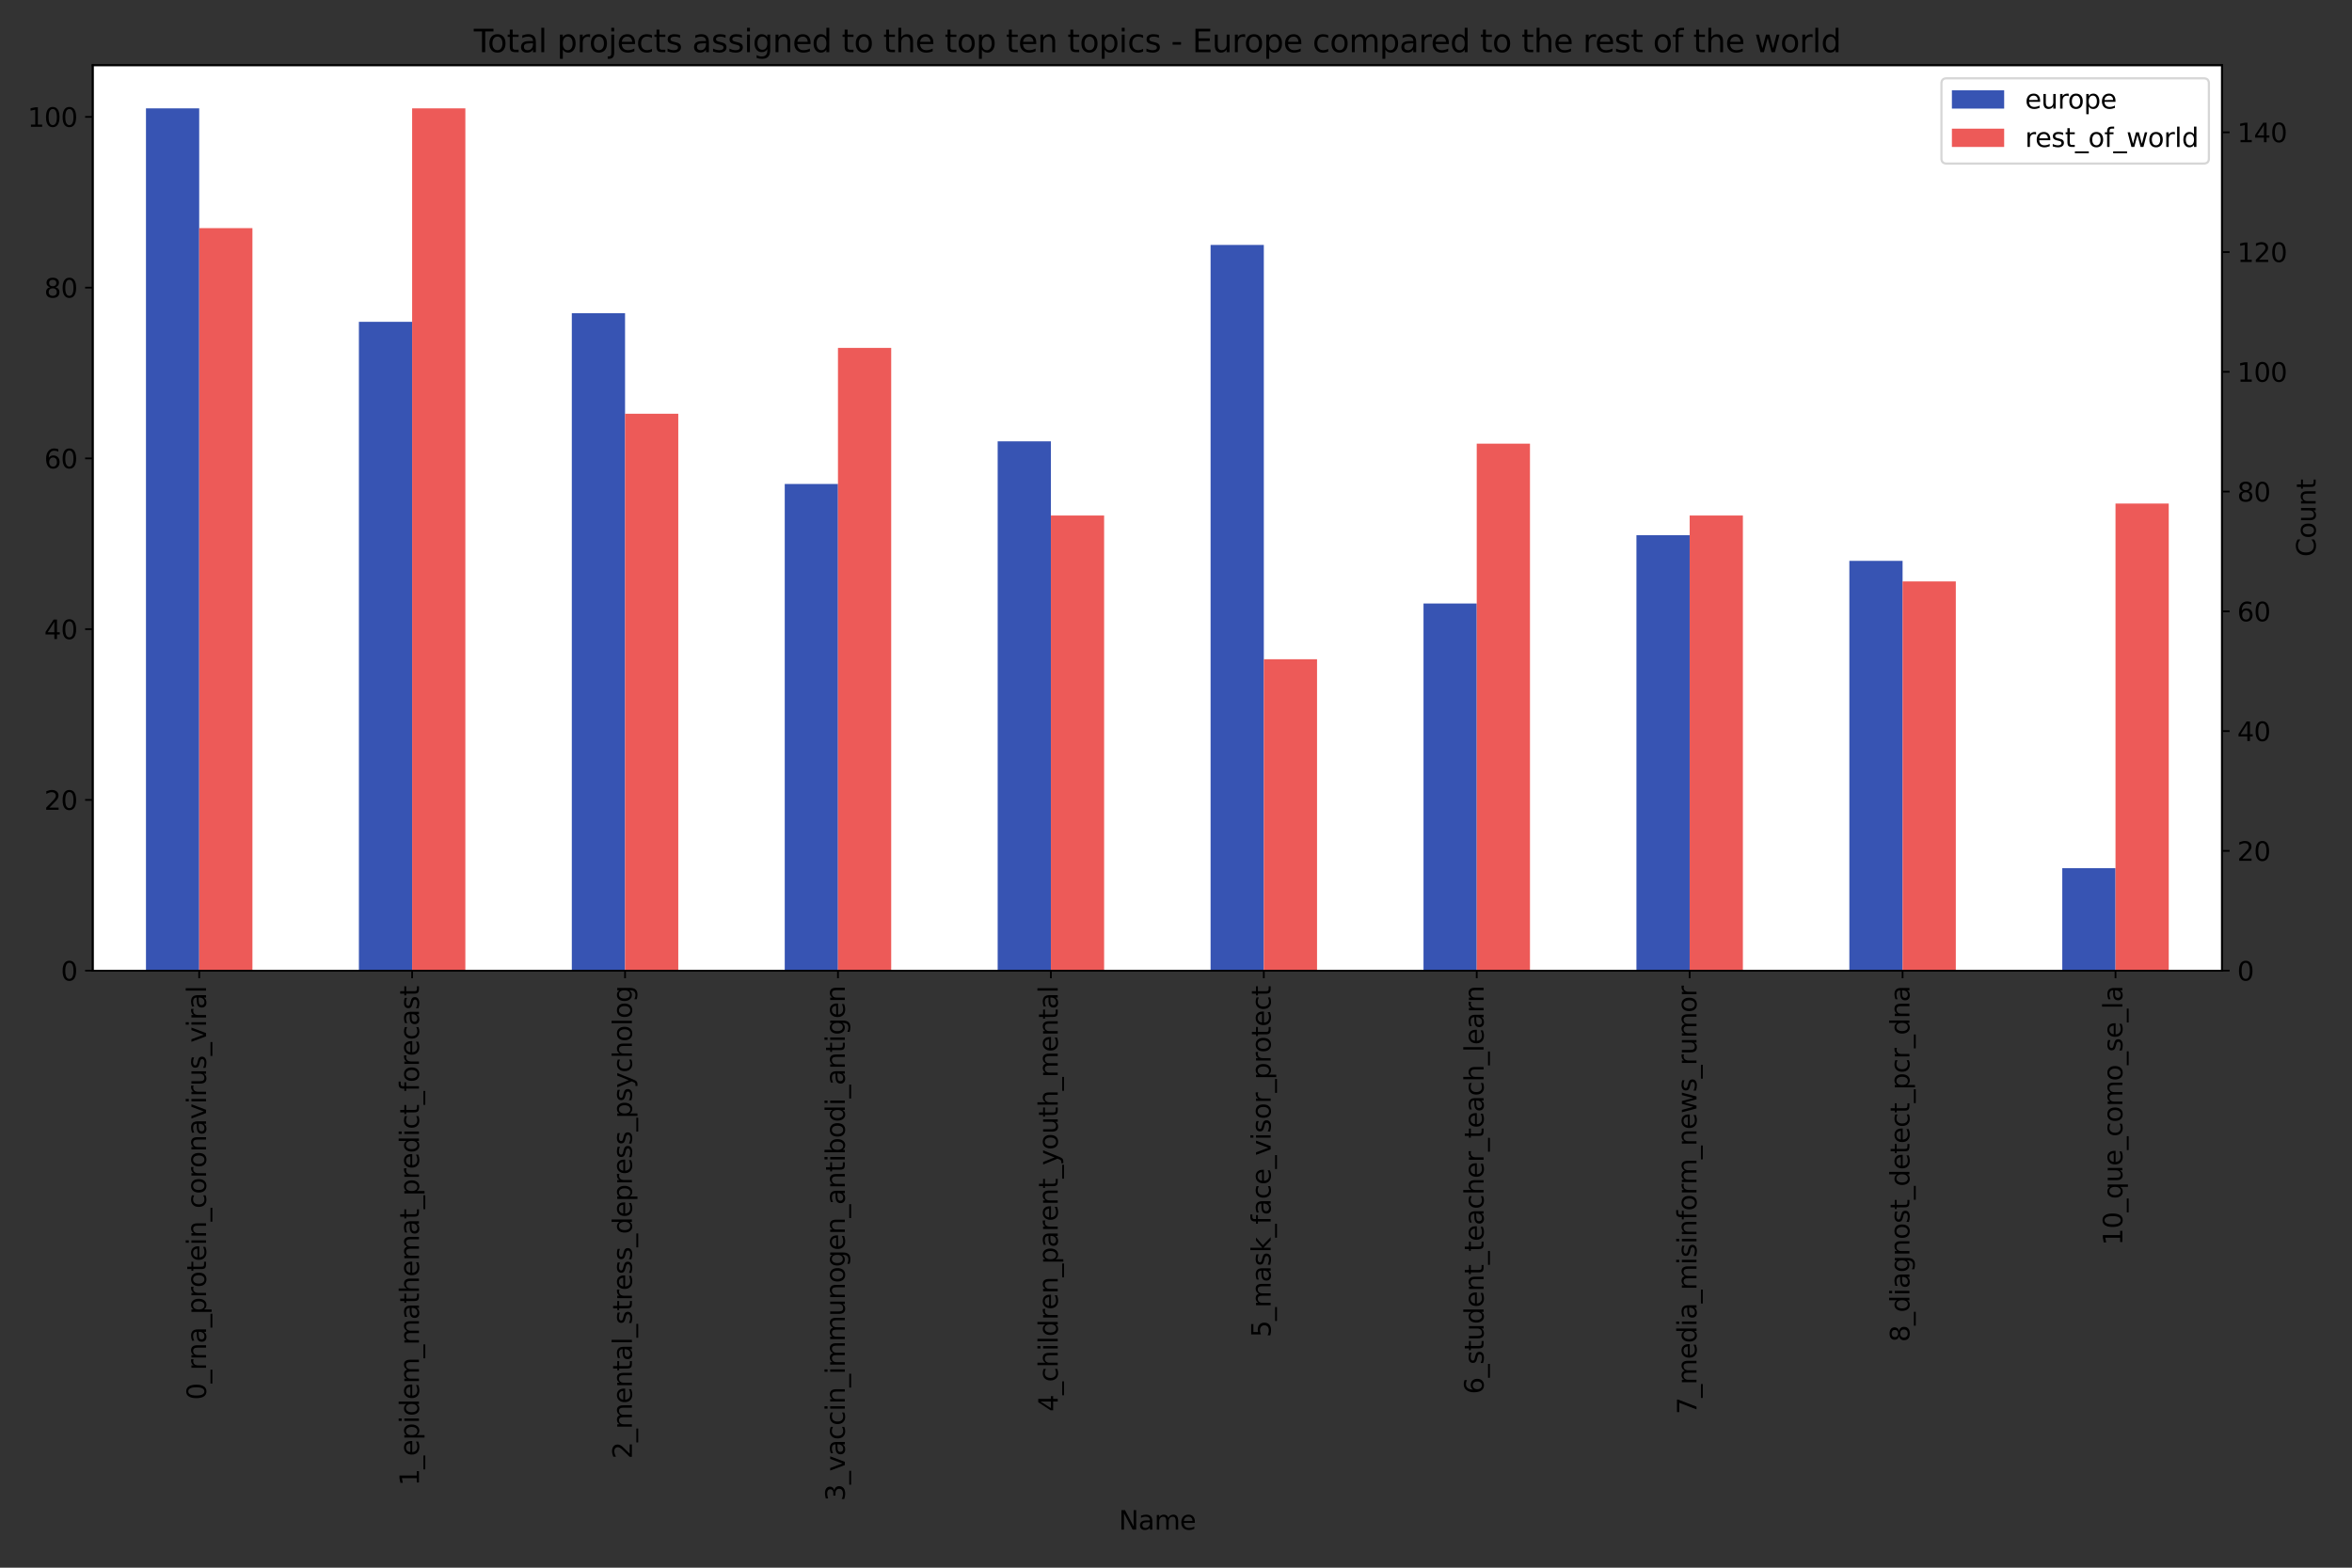 <?xml version="1.0" encoding="utf-8" standalone="no"?>
<!DOCTYPE svg PUBLIC "-//W3C//DTD SVG 1.1//EN"
  "http://www.w3.org/Graphics/SVG/1.1/DTD/svg11.dtd">
<svg height="720pt" version="1.1" viewBox="0 0 1080 720" width="1080pt" xmlns="http://www.w3.org/2000/svg" xmlns:xlink="http://www.w3.org/1999/xlink">
 <rect x="0" y="0" width="1080" height="720" fill="#333333" stroke="none"/>
 <defs>
  <style type="text/css">*{stroke-linecap:butt;stroke-linejoin:round;}</style>
 </defs>
 <g id="figure_1">
  <g id="patch_1">
   <path d="M 0 720 
L 1080 720 
L 1080 0 
L 0 0 
z
" style="fill:none;"/>
  </g>
  <g id="axes_1">
   <g id="patch_2">
    <path d="M 42.585 445.79 
L 1020.29 445.79 
L 1020.29 29.96 
L 42.585 29.96 
z
" style="fill:#ffffff;"/>
   </g>
   <g id="patch_3">
    <path clip-path="url(#p84082bebf9)" d="M 67.028 445.79 
L 91.47 445.79 
L 91.47 49.761 
L 67.028 49.761 
z
" style="fill:#3754b3;"/>
   </g>
   <g id="patch_4">
    <path clip-path="url(#p84082bebf9)" d="M 164.798 445.79 
L 189.241 445.79 
L 189.241 147.788 
L 164.798 147.788 
z
" style="fill:#3754b3;"/>
   </g>
   <g id="patch_5">
    <path clip-path="url(#p84082bebf9)" d="M 262.569 445.79 
L 287.011 445.79 
L 287.011 143.867 
L 262.569 143.867 
z
" style="fill:#3754b3;"/>
   </g>
   <g id="patch_6">
    <path clip-path="url(#p84082bebf9)" d="M 360.339 445.79 
L 384.782 445.79 
L 384.782 222.289 
L 360.339 222.289 
z
" style="fill:#3754b3;"/>
   </g>
   <g id="patch_7">
    <path clip-path="url(#p84082bebf9)" d="M 458.11 445.79 
L 482.552 445.79 
L 482.552 202.683 
L 458.11 202.683 
z
" style="fill:#3754b3;"/>
   </g>
   <g id="patch_8">
    <path clip-path="url(#p84082bebf9)" d="M 555.88 445.79 
L 580.323 445.79 
L 580.323 112.499 
L 555.88 112.499 
z
" style="fill:#3754b3;"/>
   </g>
   <g id="patch_9">
    <path clip-path="url(#p84082bebf9)" d="M 653.651 445.79 
L 678.093 445.79 
L 678.093 277.184 
L 653.651 277.184 
z
" style="fill:#3754b3;"/>
   </g>
   <g id="patch_10">
    <path clip-path="url(#p84082bebf9)" d="M 751.421 445.79 
L 775.864 445.79 
L 775.864 245.815 
L 751.421 245.815 
z
" style="fill:#3754b3;"/>
   </g>
   <g id="patch_11">
    <path clip-path="url(#p84082bebf9)" d="M 849.192 445.79 
L 873.634 445.79 
L 873.634 257.578 
L 849.192 257.578 
z
" style="fill:#3754b3;"/>
   </g>
   <g id="patch_12">
    <path clip-path="url(#p84082bebf9)" d="M 946.962 445.79 
L 971.405 445.79 
L 971.405 398.737 
L 946.962 398.737 
z
" style="fill:#3754b3;"/>
   </g>
   <g id="matplotlib.axis_1">
    <g id="xtick_1">
     <g id="line2d_1">
      <defs>
       <path d="M 0 0 
L 0 3.5 
" id="meb0e30938f" style="stroke:#000000;stroke-width:0.8;"/>
      </defs>
      <g>
       <use style="stroke:#000000;stroke-width:0.8;" x="91.47" xlink:href="#meb0e30938f" y="445.79"/>
      </g>
     </g>
     <g id="text_1">
      <!-- 0_rna_protein_coronavirus_viral -->
      <g transform="translate(94.615 642.945)rotate(-90)scale(0.12 -0.12)">
       <defs>
        <path d="M 2034 4250 
Q 1547 4250 1301 3770 
Q 1056 3291 1056 2328 
Q 1056 1369 1301 889 
Q 1547 409 2034 409 
Q 2525 409 2770 889 
Q 3016 1369 3016 2328 
Q 3016 3291 2770 3770 
Q 2525 4250 2034 4250 
z
M 2034 4750 
Q 2819 4750 3233 4129 
Q 3647 3509 3647 2328 
Q 3647 1150 3233 529 
Q 2819 -91 2034 -91 
Q 1250 -91 836 529 
Q 422 1150 422 2328 
Q 422 3509 836 4129 
Q 1250 4750 2034 4750 
z
" id="DejaVuSans-30" transform="scale(0.016)"/>
        <path d="M 3263 -1063 
L 3263 -1509 
L -63 -1509 
L -63 -1063 
L 3263 -1063 
z
" id="DejaVuSans-5f" transform="scale(0.016)"/>
        <path d="M 2631 2963 
Q 2534 3019 2420 3045 
Q 2306 3072 2169 3072 
Q 1681 3072 1420 2755 
Q 1159 2438 1159 1844 
L 1159 0 
L 581 0 
L 581 3500 
L 1159 3500 
L 1159 2956 
Q 1341 3275 1631 3429 
Q 1922 3584 2338 3584 
Q 2397 3584 2469 3576 
Q 2541 3569 2628 3553 
L 2631 2963 
z
" id="DejaVuSans-72" transform="scale(0.016)"/>
        <path d="M 3513 2113 
L 3513 0 
L 2938 0 
L 2938 2094 
Q 2938 2591 2744 2837 
Q 2550 3084 2163 3084 
Q 1697 3084 1428 2787 
Q 1159 2491 1159 1978 
L 1159 0 
L 581 0 
L 581 3500 
L 1159 3500 
L 1159 2956 
Q 1366 3272 1645 3428 
Q 1925 3584 2291 3584 
Q 2894 3584 3203 3211 
Q 3513 2838 3513 2113 
z
" id="DejaVuSans-6e" transform="scale(0.016)"/>
        <path d="M 2194 1759 
Q 1497 1759 1228 1600 
Q 959 1441 959 1056 
Q 959 750 1161 570 
Q 1363 391 1709 391 
Q 2188 391 2477 730 
Q 2766 1069 2766 1631 
L 2766 1759 
L 2194 1759 
z
M 3341 1997 
L 3341 0 
L 2766 0 
L 2766 531 
Q 2569 213 2275 61 
Q 1981 -91 1556 -91 
Q 1019 -91 701 211 
Q 384 513 384 1019 
Q 384 1609 779 1909 
Q 1175 2209 1959 2209 
L 2766 2209 
L 2766 2266 
Q 2766 2663 2505 2880 
Q 2244 3097 1772 3097 
Q 1472 3097 1187 3025 
Q 903 2953 641 2809 
L 641 3341 
Q 956 3463 1253 3523 
Q 1550 3584 1831 3584 
Q 2591 3584 2966 3190 
Q 3341 2797 3341 1997 
z
" id="DejaVuSans-61" transform="scale(0.016)"/>
        <path d="M 1159 525 
L 1159 -1331 
L 581 -1331 
L 581 3500 
L 1159 3500 
L 1159 2969 
Q 1341 3281 1617 3432 
Q 1894 3584 2278 3584 
Q 2916 3584 3314 3078 
Q 3713 2572 3713 1747 
Q 3713 922 3314 415 
Q 2916 -91 2278 -91 
Q 1894 -91 1617 61 
Q 1341 213 1159 525 
z
M 3116 1747 
Q 3116 2381 2855 2742 
Q 2594 3103 2138 3103 
Q 1681 3103 1420 2742 
Q 1159 2381 1159 1747 
Q 1159 1113 1420 752 
Q 1681 391 2138 391 
Q 2594 391 2855 752 
Q 3116 1113 3116 1747 
z
" id="DejaVuSans-70" transform="scale(0.016)"/>
        <path d="M 1959 3097 
Q 1497 3097 1228 2736 
Q 959 2375 959 1747 
Q 959 1119 1226 758 
Q 1494 397 1959 397 
Q 2419 397 2687 759 
Q 2956 1122 2956 1747 
Q 2956 2369 2687 2733 
Q 2419 3097 1959 3097 
z
M 1959 3584 
Q 2709 3584 3137 3096 
Q 3566 2609 3566 1747 
Q 3566 888 3137 398 
Q 2709 -91 1959 -91 
Q 1206 -91 779 398 
Q 353 888 353 1747 
Q 353 2609 779 3096 
Q 1206 3584 1959 3584 
z
" id="DejaVuSans-6f" transform="scale(0.016)"/>
        <path d="M 1172 4494 
L 1172 3500 
L 2356 3500 
L 2356 3053 
L 1172 3053 
L 1172 1153 
Q 1172 725 1289 603 
Q 1406 481 1766 481 
L 2356 481 
L 2356 0 
L 1766 0 
Q 1100 0 847 248 
Q 594 497 594 1153 
L 594 3053 
L 172 3053 
L 172 3500 
L 594 3500 
L 594 4494 
L 1172 4494 
z
" id="DejaVuSans-74" transform="scale(0.016)"/>
        <path d="M 3597 1894 
L 3597 1613 
L 953 1613 
Q 991 1019 1311 708 
Q 1631 397 2203 397 
Q 2534 397 2845 478 
Q 3156 559 3463 722 
L 3463 178 
Q 3153 47 2828 -22 
Q 2503 -91 2169 -91 
Q 1331 -91 842 396 
Q 353 884 353 1716 
Q 353 2575 817 3079 
Q 1281 3584 2069 3584 
Q 2775 3584 3186 3129 
Q 3597 2675 3597 1894 
z
M 3022 2063 
Q 3016 2534 2758 2815 
Q 2500 3097 2075 3097 
Q 1594 3097 1305 2825 
Q 1016 2553 972 2059 
L 3022 2063 
z
" id="DejaVuSans-65" transform="scale(0.016)"/>
        <path d="M 603 3500 
L 1178 3500 
L 1178 0 
L 603 0 
L 603 3500 
z
M 603 4863 
L 1178 4863 
L 1178 4134 
L 603 4134 
L 603 4863 
z
" id="DejaVuSans-69" transform="scale(0.016)"/>
        <path d="M 3122 3366 
L 3122 2828 
Q 2878 2963 2633 3030 
Q 2388 3097 2138 3097 
Q 1578 3097 1268 2742 
Q 959 2388 959 1747 
Q 959 1106 1268 751 
Q 1578 397 2138 397 
Q 2388 397 2633 464 
Q 2878 531 3122 666 
L 3122 134 
Q 2881 22 2623 -34 
Q 2366 -91 2075 -91 
Q 1284 -91 818 406 
Q 353 903 353 1747 
Q 353 2603 823 3093 
Q 1294 3584 2113 3584 
Q 2378 3584 2631 3529 
Q 2884 3475 3122 3366 
z
" id="DejaVuSans-63" transform="scale(0.016)"/>
        <path d="M 191 3500 
L 800 3500 
L 1894 563 
L 2988 3500 
L 3597 3500 
L 2284 0 
L 1503 0 
L 191 3500 
z
" id="DejaVuSans-76" transform="scale(0.016)"/>
        <path d="M 544 1381 
L 544 3500 
L 1119 3500 
L 1119 1403 
Q 1119 906 1312 657 
Q 1506 409 1894 409 
Q 2359 409 2629 706 
Q 2900 1003 2900 1516 
L 2900 3500 
L 3475 3500 
L 3475 0 
L 2900 0 
L 2900 538 
Q 2691 219 2414 64 
Q 2138 -91 1772 -91 
Q 1169 -91 856 284 
Q 544 659 544 1381 
z
M 1991 3584 
L 1991 3584 
z
" id="DejaVuSans-75" transform="scale(0.016)"/>
        <path d="M 2834 3397 
L 2834 2853 
Q 2591 2978 2328 3040 
Q 2066 3103 1784 3103 
Q 1356 3103 1142 2972 
Q 928 2841 928 2578 
Q 928 2378 1081 2264 
Q 1234 2150 1697 2047 
L 1894 2003 
Q 2506 1872 2764 1633 
Q 3022 1394 3022 966 
Q 3022 478 2636 193 
Q 2250 -91 1575 -91 
Q 1294 -91 989 -36 
Q 684 19 347 128 
L 347 722 
Q 666 556 975 473 
Q 1284 391 1588 391 
Q 1994 391 2212 530 
Q 2431 669 2431 922 
Q 2431 1156 2273 1281 
Q 2116 1406 1581 1522 
L 1381 1569 
Q 847 1681 609 1914 
Q 372 2147 372 2553 
Q 372 3047 722 3315 
Q 1072 3584 1716 3584 
Q 2034 3584 2315 3537 
Q 2597 3491 2834 3397 
z
" id="DejaVuSans-73" transform="scale(0.016)"/>
        <path d="M 603 4863 
L 1178 4863 
L 1178 0 
L 603 0 
L 603 4863 
z
" id="DejaVuSans-6c" transform="scale(0.016)"/>
       </defs>
       <use xlink:href="#DejaVuSans-30"/>
       <use x="63.623" xlink:href="#DejaVuSans-5f"/>
       <use x="113.623" xlink:href="#DejaVuSans-72"/>
       <use x="152.986" xlink:href="#DejaVuSans-6e"/>
       <use x="216.365" xlink:href="#DejaVuSans-61"/>
       <use x="277.645" xlink:href="#DejaVuSans-5f"/>
       <use x="327.645" xlink:href="#DejaVuSans-70"/>
       <use x="391.121" xlink:href="#DejaVuSans-72"/>
       <use x="429.984" xlink:href="#DejaVuSans-6f"/>
       <use x="491.166" xlink:href="#DejaVuSans-74"/>
       <use x="530.375" xlink:href="#DejaVuSans-65"/>
       <use x="591.898" xlink:href="#DejaVuSans-69"/>
       <use x="619.682" xlink:href="#DejaVuSans-6e"/>
       <use x="683.061" xlink:href="#DejaVuSans-5f"/>
       <use x="733.061" xlink:href="#DejaVuSans-63"/>
       <use x="788.041" xlink:href="#DejaVuSans-6f"/>
       <use x="849.223" xlink:href="#DejaVuSans-72"/>
       <use x="888.086" xlink:href="#DejaVuSans-6f"/>
       <use x="949.268" xlink:href="#DejaVuSans-6e"/>
       <use x="1012.646" xlink:href="#DejaVuSans-61"/>
       <use x="1073.926" xlink:href="#DejaVuSans-76"/>
       <use x="1133.105" xlink:href="#DejaVuSans-69"/>
       <use x="1160.889" xlink:href="#DejaVuSans-72"/>
       <use x="1202.002" xlink:href="#DejaVuSans-75"/>
       <use x="1265.381" xlink:href="#DejaVuSans-73"/>
       <use x="1317.48" xlink:href="#DejaVuSans-5f"/>
       <use x="1367.48" xlink:href="#DejaVuSans-76"/>
       <use x="1426.66" xlink:href="#DejaVuSans-69"/>
       <use x="1454.443" xlink:href="#DejaVuSans-72"/>
       <use x="1495.557" xlink:href="#DejaVuSans-61"/>
       <use x="1556.836" xlink:href="#DejaVuSans-6c"/>
      </g>
     </g>
    </g>
    <g id="xtick_2">
     <g id="line2d_2">
      <g>
       <use style="stroke:#000000;stroke-width:0.8;" x="189.241" xlink:href="#meb0e30938f" y="445.79"/>
      </g>
     </g>
     <g id="text_2">
      <!-- 1_epidem_mathemat_predict_forecast -->
      <g transform="translate(192.385 682.374)rotate(-90)scale(0.12 -0.12)">
       <defs>
        <path d="M 794 531 
L 1825 531 
L 1825 4091 
L 703 3866 
L 703 4441 
L 1819 4666 
L 2450 4666 
L 2450 531 
L 3481 531 
L 3481 0 
L 794 0 
L 794 531 
z
" id="DejaVuSans-31" transform="scale(0.016)"/>
        <path d="M 2906 2969 
L 2906 4863 
L 3481 4863 
L 3481 0 
L 2906 0 
L 2906 525 
Q 2725 213 2448 61 
Q 2172 -91 1784 -91 
Q 1150 -91 751 415 
Q 353 922 353 1747 
Q 353 2572 751 3078 
Q 1150 3584 1784 3584 
Q 2172 3584 2448 3432 
Q 2725 3281 2906 2969 
z
M 947 1747 
Q 947 1113 1208 752 
Q 1469 391 1925 391 
Q 2381 391 2643 752 
Q 2906 1113 2906 1747 
Q 2906 2381 2643 2742 
Q 2381 3103 1925 3103 
Q 1469 3103 1208 2742 
Q 947 2381 947 1747 
z
" id="DejaVuSans-64" transform="scale(0.016)"/>
        <path d="M 3328 2828 
Q 3544 3216 3844 3400 
Q 4144 3584 4550 3584 
Q 5097 3584 5394 3201 
Q 5691 2819 5691 2113 
L 5691 0 
L 5113 0 
L 5113 2094 
Q 5113 2597 4934 2840 
Q 4756 3084 4391 3084 
Q 3944 3084 3684 2787 
Q 3425 2491 3425 1978 
L 3425 0 
L 2847 0 
L 2847 2094 
Q 2847 2600 2669 2842 
Q 2491 3084 2119 3084 
Q 1678 3084 1418 2786 
Q 1159 2488 1159 1978 
L 1159 0 
L 581 0 
L 581 3500 
L 1159 3500 
L 1159 2956 
Q 1356 3278 1631 3431 
Q 1906 3584 2284 3584 
Q 2666 3584 2933 3390 
Q 3200 3197 3328 2828 
z
" id="DejaVuSans-6d" transform="scale(0.016)"/>
        <path d="M 3513 2113 
L 3513 0 
L 2938 0 
L 2938 2094 
Q 2938 2591 2744 2837 
Q 2550 3084 2163 3084 
Q 1697 3084 1428 2787 
Q 1159 2491 1159 1978 
L 1159 0 
L 581 0 
L 581 4863 
L 1159 4863 
L 1159 2956 
Q 1366 3272 1645 3428 
Q 1925 3584 2291 3584 
Q 2894 3584 3203 3211 
Q 3513 2838 3513 2113 
z
" id="DejaVuSans-68" transform="scale(0.016)"/>
        <path d="M 2375 4863 
L 2375 4384 
L 1825 4384 
Q 1516 4384 1395 4259 
Q 1275 4134 1275 3809 
L 1275 3500 
L 2222 3500 
L 2222 3053 
L 1275 3053 
L 1275 0 
L 697 0 
L 697 3053 
L 147 3053 
L 147 3500 
L 697 3500 
L 697 3744 
Q 697 4328 969 4595 
Q 1241 4863 1831 4863 
L 2375 4863 
z
" id="DejaVuSans-66" transform="scale(0.016)"/>
       </defs>
       <use xlink:href="#DejaVuSans-31"/>
       <use x="63.623" xlink:href="#DejaVuSans-5f"/>
       <use x="113.623" xlink:href="#DejaVuSans-65"/>
       <use x="175.146" xlink:href="#DejaVuSans-70"/>
       <use x="238.623" xlink:href="#DejaVuSans-69"/>
       <use x="266.406" xlink:href="#DejaVuSans-64"/>
       <use x="329.883" xlink:href="#DejaVuSans-65"/>
       <use x="391.406" xlink:href="#DejaVuSans-6d"/>
       <use x="488.818" xlink:href="#DejaVuSans-5f"/>
       <use x="538.818" xlink:href="#DejaVuSans-6d"/>
       <use x="636.23" xlink:href="#DejaVuSans-61"/>
       <use x="697.51" xlink:href="#DejaVuSans-74"/>
       <use x="736.719" xlink:href="#DejaVuSans-68"/>
       <use x="800.098" xlink:href="#DejaVuSans-65"/>
       <use x="861.621" xlink:href="#DejaVuSans-6d"/>
       <use x="959.033" xlink:href="#DejaVuSans-61"/>
       <use x="1020.312" xlink:href="#DejaVuSans-74"/>
       <use x="1059.521" xlink:href="#DejaVuSans-5f"/>
       <use x="1109.521" xlink:href="#DejaVuSans-70"/>
       <use x="1172.998" xlink:href="#DejaVuSans-72"/>
       <use x="1211.861" xlink:href="#DejaVuSans-65"/>
       <use x="1273.385" xlink:href="#DejaVuSans-64"/>
       <use x="1336.861" xlink:href="#DejaVuSans-69"/>
       <use x="1364.645" xlink:href="#DejaVuSans-63"/>
       <use x="1419.625" xlink:href="#DejaVuSans-74"/>
       <use x="1458.834" xlink:href="#DejaVuSans-5f"/>
       <use x="1508.834" xlink:href="#DejaVuSans-66"/>
       <use x="1544.039" xlink:href="#DejaVuSans-6f"/>
       <use x="1605.221" xlink:href="#DejaVuSans-72"/>
       <use x="1644.084" xlink:href="#DejaVuSans-65"/>
       <use x="1705.607" xlink:href="#DejaVuSans-63"/>
       <use x="1760.588" xlink:href="#DejaVuSans-61"/>
       <use x="1821.867" xlink:href="#DejaVuSans-73"/>
       <use x="1873.967" xlink:href="#DejaVuSans-74"/>
      </g>
     </g>
    </g>
    <g id="xtick_3">
     <g id="line2d_3">
      <g>
       <use style="stroke:#000000;stroke-width:0.8;" x="287.011" xlink:href="#meb0e30938f" y="445.79"/>
      </g>
     </g>
     <g id="text_3">
      <!-- 2_mental_stress_depress_psycholog -->
      <g transform="translate(290.156 669.981)rotate(-90)scale(0.12 -0.12)">
       <defs>
        <path d="M 1228 531 
L 3431 531 
L 3431 0 
L 469 0 
L 469 531 
Q 828 903 1448 1529 
Q 2069 2156 2228 2338 
Q 2531 2678 2651 2914 
Q 2772 3150 2772 3378 
Q 2772 3750 2511 3984 
Q 2250 4219 1831 4219 
Q 1534 4219 1204 4116 
Q 875 4013 500 3803 
L 500 4441 
Q 881 4594 1212 4672 
Q 1544 4750 1819 4750 
Q 2544 4750 2975 4387 
Q 3406 4025 3406 3419 
Q 3406 3131 3298 2873 
Q 3191 2616 2906 2266 
Q 2828 2175 2409 1742 
Q 1991 1309 1228 531 
z
" id="DejaVuSans-32" transform="scale(0.016)"/>
        <path d="M 2059 -325 
Q 1816 -950 1584 -1140 
Q 1353 -1331 966 -1331 
L 506 -1331 
L 506 -850 
L 844 -850 
Q 1081 -850 1212 -737 
Q 1344 -625 1503 -206 
L 1606 56 
L 191 3500 
L 800 3500 
L 1894 763 
L 2988 3500 
L 3597 3500 
L 2059 -325 
z
" id="DejaVuSans-79" transform="scale(0.016)"/>
        <path d="M 2906 1791 
Q 2906 2416 2648 2759 
Q 2391 3103 1925 3103 
Q 1463 3103 1205 2759 
Q 947 2416 947 1791 
Q 947 1169 1205 825 
Q 1463 481 1925 481 
Q 2391 481 2648 825 
Q 2906 1169 2906 1791 
z
M 3481 434 
Q 3481 -459 3084 -895 
Q 2688 -1331 1869 -1331 
Q 1566 -1331 1297 -1286 
Q 1028 -1241 775 -1147 
L 775 -588 
Q 1028 -725 1275 -790 
Q 1522 -856 1778 -856 
Q 2344 -856 2625 -561 
Q 2906 -266 2906 331 
L 2906 616 
Q 2728 306 2450 153 
Q 2172 0 1784 0 
Q 1141 0 747 490 
Q 353 981 353 1791 
Q 353 2603 747 3093 
Q 1141 3584 1784 3584 
Q 2172 3584 2450 3431 
Q 2728 3278 2906 2969 
L 2906 3500 
L 3481 3500 
L 3481 434 
z
" id="DejaVuSans-67" transform="scale(0.016)"/>
       </defs>
       <use xlink:href="#DejaVuSans-32"/>
       <use x="63.623" xlink:href="#DejaVuSans-5f"/>
       <use x="113.623" xlink:href="#DejaVuSans-6d"/>
       <use x="211.035" xlink:href="#DejaVuSans-65"/>
       <use x="272.559" xlink:href="#DejaVuSans-6e"/>
       <use x="335.938" xlink:href="#DejaVuSans-74"/>
       <use x="375.146" xlink:href="#DejaVuSans-61"/>
       <use x="436.426" xlink:href="#DejaVuSans-6c"/>
       <use x="464.209" xlink:href="#DejaVuSans-5f"/>
       <use x="514.209" xlink:href="#DejaVuSans-73"/>
       <use x="566.309" xlink:href="#DejaVuSans-74"/>
       <use x="605.518" xlink:href="#DejaVuSans-72"/>
       <use x="644.381" xlink:href="#DejaVuSans-65"/>
       <use x="705.904" xlink:href="#DejaVuSans-73"/>
       <use x="758.004" xlink:href="#DejaVuSans-73"/>
       <use x="810.104" xlink:href="#DejaVuSans-5f"/>
       <use x="860.104" xlink:href="#DejaVuSans-64"/>
       <use x="923.58" xlink:href="#DejaVuSans-65"/>
       <use x="985.104" xlink:href="#DejaVuSans-70"/>
       <use x="1048.58" xlink:href="#DejaVuSans-72"/>
       <use x="1087.443" xlink:href="#DejaVuSans-65"/>
       <use x="1148.967" xlink:href="#DejaVuSans-73"/>
       <use x="1201.066" xlink:href="#DejaVuSans-73"/>
       <use x="1253.166" xlink:href="#DejaVuSans-5f"/>
       <use x="1303.166" xlink:href="#DejaVuSans-70"/>
       <use x="1366.643" xlink:href="#DejaVuSans-73"/>
       <use x="1418.742" xlink:href="#DejaVuSans-79"/>
       <use x="1477.922" xlink:href="#DejaVuSans-63"/>
       <use x="1532.902" xlink:href="#DejaVuSans-68"/>
       <use x="1596.281" xlink:href="#DejaVuSans-6f"/>
       <use x="1657.463" xlink:href="#DejaVuSans-6c"/>
       <use x="1685.246" xlink:href="#DejaVuSans-6f"/>
       <use x="1746.428" xlink:href="#DejaVuSans-67"/>
      </g>
     </g>
    </g>
    <g id="xtick_4">
     <g id="line2d_4">
      <g>
       <use style="stroke:#000000;stroke-width:0.8;" x="384.782" xlink:href="#meb0e30938f" y="445.79"/>
      </g>
     </g>
     <g id="text_4">
      <!-- 3_vaccin_immunogen_antibodi_antigen -->
      <g transform="translate(387.926 689.4)rotate(-90)scale(0.12 -0.12)">
       <defs>
        <path d="M 2597 2516 
Q 3050 2419 3304 2112 
Q 3559 1806 3559 1356 
Q 3559 666 3084 287 
Q 2609 -91 1734 -91 
Q 1441 -91 1130 -33 
Q 819 25 488 141 
L 488 750 
Q 750 597 1062 519 
Q 1375 441 1716 441 
Q 2309 441 2620 675 
Q 2931 909 2931 1356 
Q 2931 1769 2642 2001 
Q 2353 2234 1838 2234 
L 1294 2234 
L 1294 2753 
L 1863 2753 
Q 2328 2753 2575 2939 
Q 2822 3125 2822 3475 
Q 2822 3834 2567 4026 
Q 2313 4219 1838 4219 
Q 1578 4219 1281 4162 
Q 984 4106 628 3988 
L 628 4550 
Q 988 4650 1302 4700 
Q 1616 4750 1894 4750 
Q 2613 4750 3031 4423 
Q 3450 4097 3450 3541 
Q 3450 3153 3228 2886 
Q 3006 2619 2597 2516 
z
" id="DejaVuSans-33" transform="scale(0.016)"/>
        <path d="M 3116 1747 
Q 3116 2381 2855 2742 
Q 2594 3103 2138 3103 
Q 1681 3103 1420 2742 
Q 1159 2381 1159 1747 
Q 1159 1113 1420 752 
Q 1681 391 2138 391 
Q 2594 391 2855 752 
Q 3116 1113 3116 1747 
z
M 1159 2969 
Q 1341 3281 1617 3432 
Q 1894 3584 2278 3584 
Q 2916 3584 3314 3078 
Q 3713 2572 3713 1747 
Q 3713 922 3314 415 
Q 2916 -91 2278 -91 
Q 1894 -91 1617 61 
Q 1341 213 1159 525 
L 1159 0 
L 581 0 
L 581 4863 
L 1159 4863 
L 1159 2969 
z
" id="DejaVuSans-62" transform="scale(0.016)"/>
       </defs>
       <use xlink:href="#DejaVuSans-33"/>
       <use x="63.623" xlink:href="#DejaVuSans-5f"/>
       <use x="113.623" xlink:href="#DejaVuSans-76"/>
       <use x="172.803" xlink:href="#DejaVuSans-61"/>
       <use x="234.082" xlink:href="#DejaVuSans-63"/>
       <use x="289.062" xlink:href="#DejaVuSans-63"/>
       <use x="344.043" xlink:href="#DejaVuSans-69"/>
       <use x="371.826" xlink:href="#DejaVuSans-6e"/>
       <use x="435.205" xlink:href="#DejaVuSans-5f"/>
       <use x="485.205" xlink:href="#DejaVuSans-69"/>
       <use x="512.988" xlink:href="#DejaVuSans-6d"/>
       <use x="610.4" xlink:href="#DejaVuSans-6d"/>
       <use x="707.812" xlink:href="#DejaVuSans-75"/>
       <use x="771.191" xlink:href="#DejaVuSans-6e"/>
       <use x="834.57" xlink:href="#DejaVuSans-6f"/>
       <use x="895.752" xlink:href="#DejaVuSans-67"/>
       <use x="959.229" xlink:href="#DejaVuSans-65"/>
       <use x="1020.752" xlink:href="#DejaVuSans-6e"/>
       <use x="1084.131" xlink:href="#DejaVuSans-5f"/>
       <use x="1134.131" xlink:href="#DejaVuSans-61"/>
       <use x="1195.41" xlink:href="#DejaVuSans-6e"/>
       <use x="1258.789" xlink:href="#DejaVuSans-74"/>
       <use x="1297.998" xlink:href="#DejaVuSans-69"/>
       <use x="1325.781" xlink:href="#DejaVuSans-62"/>
       <use x="1389.258" xlink:href="#DejaVuSans-6f"/>
       <use x="1450.439" xlink:href="#DejaVuSans-64"/>
       <use x="1513.916" xlink:href="#DejaVuSans-69"/>
       <use x="1541.699" xlink:href="#DejaVuSans-5f"/>
       <use x="1591.699" xlink:href="#DejaVuSans-61"/>
       <use x="1652.979" xlink:href="#DejaVuSans-6e"/>
       <use x="1716.357" xlink:href="#DejaVuSans-74"/>
       <use x="1755.566" xlink:href="#DejaVuSans-69"/>
       <use x="1783.35" xlink:href="#DejaVuSans-67"/>
       <use x="1846.826" xlink:href="#DejaVuSans-65"/>
       <use x="1908.35" xlink:href="#DejaVuSans-6e"/>
      </g>
     </g>
    </g>
    <g id="xtick_5">
     <g id="line2d_5">
      <g>
       <use style="stroke:#000000;stroke-width:0.8;" x="482.552" xlink:href="#meb0e30938f" y="445.79"/>
      </g>
     </g>
     <g id="text_5">
      <!-- 4_children_parent_youth_mental -->
      <g transform="translate(485.697 648.322)rotate(-90)scale(0.12 -0.12)">
       <defs>
        <path d="M 2419 4116 
L 825 1625 
L 2419 1625 
L 2419 4116 
z
M 2253 4666 
L 3047 4666 
L 3047 1625 
L 3713 1625 
L 3713 1100 
L 3047 1100 
L 3047 0 
L 2419 0 
L 2419 1100 
L 313 1100 
L 313 1709 
L 2253 4666 
z
" id="DejaVuSans-34" transform="scale(0.016)"/>
       </defs>
       <use xlink:href="#DejaVuSans-34"/>
       <use x="63.623" xlink:href="#DejaVuSans-5f"/>
       <use x="113.623" xlink:href="#DejaVuSans-63"/>
       <use x="168.604" xlink:href="#DejaVuSans-68"/>
       <use x="231.982" xlink:href="#DejaVuSans-69"/>
       <use x="259.766" xlink:href="#DejaVuSans-6c"/>
       <use x="287.549" xlink:href="#DejaVuSans-64"/>
       <use x="351.025" xlink:href="#DejaVuSans-72"/>
       <use x="389.889" xlink:href="#DejaVuSans-65"/>
       <use x="451.412" xlink:href="#DejaVuSans-6e"/>
       <use x="514.791" xlink:href="#DejaVuSans-5f"/>
       <use x="564.791" xlink:href="#DejaVuSans-70"/>
       <use x="628.268" xlink:href="#DejaVuSans-61"/>
       <use x="689.547" xlink:href="#DejaVuSans-72"/>
       <use x="728.41" xlink:href="#DejaVuSans-65"/>
       <use x="789.934" xlink:href="#DejaVuSans-6e"/>
       <use x="853.312" xlink:href="#DejaVuSans-74"/>
       <use x="892.521" xlink:href="#DejaVuSans-5f"/>
       <use x="942.521" xlink:href="#DejaVuSans-79"/>
       <use x="1001.701" xlink:href="#DejaVuSans-6f"/>
       <use x="1062.883" xlink:href="#DejaVuSans-75"/>
       <use x="1126.262" xlink:href="#DejaVuSans-74"/>
       <use x="1165.471" xlink:href="#DejaVuSans-68"/>
       <use x="1228.85" xlink:href="#DejaVuSans-5f"/>
       <use x="1278.85" xlink:href="#DejaVuSans-6d"/>
       <use x="1376.262" xlink:href="#DejaVuSans-65"/>
       <use x="1437.785" xlink:href="#DejaVuSans-6e"/>
       <use x="1501.164" xlink:href="#DejaVuSans-74"/>
       <use x="1540.373" xlink:href="#DejaVuSans-61"/>
       <use x="1601.652" xlink:href="#DejaVuSans-6c"/>
      </g>
     </g>
    </g>
    <g id="xtick_6">
     <g id="line2d_6">
      <g>
       <use style="stroke:#000000;stroke-width:0.8;" x="580.323" xlink:href="#meb0e30938f" y="445.79"/>
      </g>
     </g>
     <g id="text_6">
      <!-- 5_mask_face_visor_protect -->
      <g transform="translate(583.467 614.205)rotate(-90)scale(0.12 -0.12)">
       <defs>
        <path d="M 691 4666 
L 3169 4666 
L 3169 4134 
L 1269 4134 
L 1269 2991 
Q 1406 3038 1543 3061 
Q 1681 3084 1819 3084 
Q 2600 3084 3056 2656 
Q 3513 2228 3513 1497 
Q 3513 744 3044 326 
Q 2575 -91 1722 -91 
Q 1428 -91 1123 -41 
Q 819 9 494 109 
L 494 744 
Q 775 591 1075 516 
Q 1375 441 1709 441 
Q 2250 441 2565 725 
Q 2881 1009 2881 1497 
Q 2881 1984 2565 2268 
Q 2250 2553 1709 2553 
Q 1456 2553 1204 2497 
Q 953 2441 691 2322 
L 691 4666 
z
" id="DejaVuSans-35" transform="scale(0.016)"/>
        <path d="M 581 4863 
L 1159 4863 
L 1159 1991 
L 2875 3500 
L 3609 3500 
L 1753 1863 
L 3688 0 
L 2938 0 
L 1159 1709 
L 1159 0 
L 581 0 
L 581 4863 
z
" id="DejaVuSans-6b" transform="scale(0.016)"/>
       </defs>
       <use xlink:href="#DejaVuSans-35"/>
       <use x="63.623" xlink:href="#DejaVuSans-5f"/>
       <use x="113.623" xlink:href="#DejaVuSans-6d"/>
       <use x="211.035" xlink:href="#DejaVuSans-61"/>
       <use x="272.314" xlink:href="#DejaVuSans-73"/>
       <use x="324.414" xlink:href="#DejaVuSans-6b"/>
       <use x="382.324" xlink:href="#DejaVuSans-5f"/>
       <use x="432.324" xlink:href="#DejaVuSans-66"/>
       <use x="467.529" xlink:href="#DejaVuSans-61"/>
       <use x="528.809" xlink:href="#DejaVuSans-63"/>
       <use x="583.789" xlink:href="#DejaVuSans-65"/>
       <use x="645.312" xlink:href="#DejaVuSans-5f"/>
       <use x="695.312" xlink:href="#DejaVuSans-76"/>
       <use x="754.492" xlink:href="#DejaVuSans-69"/>
       <use x="782.275" xlink:href="#DejaVuSans-73"/>
       <use x="834.375" xlink:href="#DejaVuSans-6f"/>
       <use x="895.557" xlink:href="#DejaVuSans-72"/>
       <use x="936.67" xlink:href="#DejaVuSans-5f"/>
       <use x="986.67" xlink:href="#DejaVuSans-70"/>
       <use x="1050.146" xlink:href="#DejaVuSans-72"/>
       <use x="1089.01" xlink:href="#DejaVuSans-6f"/>
       <use x="1150.191" xlink:href="#DejaVuSans-74"/>
       <use x="1189.4" xlink:href="#DejaVuSans-65"/>
       <use x="1250.924" xlink:href="#DejaVuSans-63"/>
       <use x="1305.904" xlink:href="#DejaVuSans-74"/>
      </g>
     </g>
    </g>
    <g id="xtick_7">
     <g id="line2d_7">
      <g>
       <use style="stroke:#000000;stroke-width:0.8;" x="678.093" xlink:href="#meb0e30938f" y="445.79"/>
      </g>
     </g>
     <g id="text_7">
      <!-- 6_student_teacher_teach_learn -->
      <g transform="translate(681.238 640.303)rotate(-90)scale(0.12 -0.12)">
       <defs>
        <path d="M 2113 2584 
Q 1688 2584 1439 2293 
Q 1191 2003 1191 1497 
Q 1191 994 1439 701 
Q 1688 409 2113 409 
Q 2538 409 2786 701 
Q 3034 994 3034 1497 
Q 3034 2003 2786 2293 
Q 2538 2584 2113 2584 
z
M 3366 4563 
L 3366 3988 
Q 3128 4100 2886 4159 
Q 2644 4219 2406 4219 
Q 1781 4219 1451 3797 
Q 1122 3375 1075 2522 
Q 1259 2794 1537 2939 
Q 1816 3084 2150 3084 
Q 2853 3084 3261 2657 
Q 3669 2231 3669 1497 
Q 3669 778 3244 343 
Q 2819 -91 2113 -91 
Q 1303 -91 875 529 
Q 447 1150 447 2328 
Q 447 3434 972 4092 
Q 1497 4750 2381 4750 
Q 2619 4750 2861 4703 
Q 3103 4656 3366 4563 
z
" id="DejaVuSans-36" transform="scale(0.016)"/>
       </defs>
       <use xlink:href="#DejaVuSans-36"/>
       <use x="63.623" xlink:href="#DejaVuSans-5f"/>
       <use x="113.623" xlink:href="#DejaVuSans-73"/>
       <use x="165.723" xlink:href="#DejaVuSans-74"/>
       <use x="204.932" xlink:href="#DejaVuSans-75"/>
       <use x="268.311" xlink:href="#DejaVuSans-64"/>
       <use x="331.787" xlink:href="#DejaVuSans-65"/>
       <use x="393.311" xlink:href="#DejaVuSans-6e"/>
       <use x="456.689" xlink:href="#DejaVuSans-74"/>
       <use x="495.898" xlink:href="#DejaVuSans-5f"/>
       <use x="545.898" xlink:href="#DejaVuSans-74"/>
       <use x="585.107" xlink:href="#DejaVuSans-65"/>
       <use x="646.631" xlink:href="#DejaVuSans-61"/>
       <use x="707.91" xlink:href="#DejaVuSans-63"/>
       <use x="762.891" xlink:href="#DejaVuSans-68"/>
       <use x="826.27" xlink:href="#DejaVuSans-65"/>
       <use x="887.793" xlink:href="#DejaVuSans-72"/>
       <use x="928.906" xlink:href="#DejaVuSans-5f"/>
       <use x="978.906" xlink:href="#DejaVuSans-74"/>
       <use x="1018.115" xlink:href="#DejaVuSans-65"/>
       <use x="1079.639" xlink:href="#DejaVuSans-61"/>
       <use x="1140.918" xlink:href="#DejaVuSans-63"/>
       <use x="1195.898" xlink:href="#DejaVuSans-68"/>
       <use x="1259.277" xlink:href="#DejaVuSans-5f"/>
       <use x="1309.277" xlink:href="#DejaVuSans-6c"/>
       <use x="1337.061" xlink:href="#DejaVuSans-65"/>
       <use x="1398.584" xlink:href="#DejaVuSans-61"/>
       <use x="1459.863" xlink:href="#DejaVuSans-72"/>
       <use x="1499.227" xlink:href="#DejaVuSans-6e"/>
      </g>
     </g>
    </g>
    <g id="xtick_8">
     <g id="line2d_8">
      <g>
       <use style="stroke:#000000;stroke-width:0.8;" x="775.864" xlink:href="#meb0e30938f" y="445.79"/>
      </g>
     </g>
     <g id="text_8">
      <!-- 7_media_misinform_news_rumor -->
      <g transform="translate(779.008 649.551)rotate(-90)scale(0.12 -0.12)">
       <defs>
        <path d="M 525 4666 
L 3525 4666 
L 3525 4397 
L 1831 0 
L 1172 0 
L 2766 4134 
L 525 4134 
L 525 4666 
z
" id="DejaVuSans-37" transform="scale(0.016)"/>
        <path d="M 269 3500 
L 844 3500 
L 1563 769 
L 2278 3500 
L 2956 3500 
L 3675 769 
L 4391 3500 
L 4966 3500 
L 4050 0 
L 3372 0 
L 2619 2869 
L 1863 0 
L 1184 0 
L 269 3500 
z
" id="DejaVuSans-77" transform="scale(0.016)"/>
       </defs>
       <use xlink:href="#DejaVuSans-37"/>
       <use x="63.623" xlink:href="#DejaVuSans-5f"/>
       <use x="113.623" xlink:href="#DejaVuSans-6d"/>
       <use x="211.035" xlink:href="#DejaVuSans-65"/>
       <use x="272.559" xlink:href="#DejaVuSans-64"/>
       <use x="336.035" xlink:href="#DejaVuSans-69"/>
       <use x="363.818" xlink:href="#DejaVuSans-61"/>
       <use x="425.098" xlink:href="#DejaVuSans-5f"/>
       <use x="475.098" xlink:href="#DejaVuSans-6d"/>
       <use x="572.51" xlink:href="#DejaVuSans-69"/>
       <use x="600.293" xlink:href="#DejaVuSans-73"/>
       <use x="652.393" xlink:href="#DejaVuSans-69"/>
       <use x="680.176" xlink:href="#DejaVuSans-6e"/>
       <use x="743.555" xlink:href="#DejaVuSans-66"/>
       <use x="778.76" xlink:href="#DejaVuSans-6f"/>
       <use x="839.941" xlink:href="#DejaVuSans-72"/>
       <use x="879.305" xlink:href="#DejaVuSans-6d"/>
       <use x="976.717" xlink:href="#DejaVuSans-5f"/>
       <use x="1026.717" xlink:href="#DejaVuSans-6e"/>
       <use x="1090.096" xlink:href="#DejaVuSans-65"/>
       <use x="1151.619" xlink:href="#DejaVuSans-77"/>
       <use x="1233.406" xlink:href="#DejaVuSans-73"/>
       <use x="1285.506" xlink:href="#DejaVuSans-5f"/>
       <use x="1335.506" xlink:href="#DejaVuSans-72"/>
       <use x="1376.619" xlink:href="#DejaVuSans-75"/>
       <use x="1439.998" xlink:href="#DejaVuSans-6d"/>
       <use x="1537.41" xlink:href="#DejaVuSans-6f"/>
       <use x="1598.592" xlink:href="#DejaVuSans-72"/>
      </g>
     </g>
    </g>
    <g id="xtick_9">
     <g id="line2d_9">
      <g>
       <use style="stroke:#000000;stroke-width:0.8;" x="873.634" xlink:href="#meb0e30938f" y="445.79"/>
      </g>
     </g>
     <g id="text_9">
      <!-- 8_diagnost_detect_pcr_dna -->
      <g transform="translate(876.779 616.371)rotate(-90)scale(0.12 -0.12)">
       <defs>
        <path d="M 2034 2216 
Q 1584 2216 1326 1975 
Q 1069 1734 1069 1313 
Q 1069 891 1326 650 
Q 1584 409 2034 409 
Q 2484 409 2743 651 
Q 3003 894 3003 1313 
Q 3003 1734 2745 1975 
Q 2488 2216 2034 2216 
z
M 1403 2484 
Q 997 2584 770 2862 
Q 544 3141 544 3541 
Q 544 4100 942 4425 
Q 1341 4750 2034 4750 
Q 2731 4750 3128 4425 
Q 3525 4100 3525 3541 
Q 3525 3141 3298 2862 
Q 3072 2584 2669 2484 
Q 3125 2378 3379 2068 
Q 3634 1759 3634 1313 
Q 3634 634 3220 271 
Q 2806 -91 2034 -91 
Q 1263 -91 848 271 
Q 434 634 434 1313 
Q 434 1759 690 2068 
Q 947 2378 1403 2484 
z
M 1172 3481 
Q 1172 3119 1398 2916 
Q 1625 2713 2034 2713 
Q 2441 2713 2670 2916 
Q 2900 3119 2900 3481 
Q 2900 3844 2670 4047 
Q 2441 4250 2034 4250 
Q 1625 4250 1398 4047 
Q 1172 3844 1172 3481 
z
" id="DejaVuSans-38" transform="scale(0.016)"/>
       </defs>
       <use xlink:href="#DejaVuSans-38"/>
       <use x="63.623" xlink:href="#DejaVuSans-5f"/>
       <use x="113.623" xlink:href="#DejaVuSans-64"/>
       <use x="177.1" xlink:href="#DejaVuSans-69"/>
       <use x="204.883" xlink:href="#DejaVuSans-61"/>
       <use x="266.162" xlink:href="#DejaVuSans-67"/>
       <use x="329.639" xlink:href="#DejaVuSans-6e"/>
       <use x="393.018" xlink:href="#DejaVuSans-6f"/>
       <use x="454.199" xlink:href="#DejaVuSans-73"/>
       <use x="506.299" xlink:href="#DejaVuSans-74"/>
       <use x="545.508" xlink:href="#DejaVuSans-5f"/>
       <use x="595.508" xlink:href="#DejaVuSans-64"/>
       <use x="658.984" xlink:href="#DejaVuSans-65"/>
       <use x="720.508" xlink:href="#DejaVuSans-74"/>
       <use x="759.717" xlink:href="#DejaVuSans-65"/>
       <use x="821.24" xlink:href="#DejaVuSans-63"/>
       <use x="876.221" xlink:href="#DejaVuSans-74"/>
       <use x="915.43" xlink:href="#DejaVuSans-5f"/>
       <use x="965.43" xlink:href="#DejaVuSans-70"/>
       <use x="1028.906" xlink:href="#DejaVuSans-63"/>
       <use x="1083.887" xlink:href="#DejaVuSans-72"/>
       <use x="1125" xlink:href="#DejaVuSans-5f"/>
       <use x="1175" xlink:href="#DejaVuSans-64"/>
       <use x="1238.477" xlink:href="#DejaVuSans-6e"/>
       <use x="1301.855" xlink:href="#DejaVuSans-61"/>
      </g>
     </g>
    </g>
    <g id="xtick_10">
     <g id="line2d_10">
      <g>
       <use style="stroke:#000000;stroke-width:0.8;" x="971.405" xlink:href="#meb0e30938f" y="445.79"/>
      </g>
     </g>
     <g id="text_10">
      <!-- 10_que_como_se_la -->
      <g transform="translate(974.549 571.961)rotate(-90)scale(0.12 -0.12)">
       <defs>
        <path d="M 947 1747 
Q 947 1113 1208 752 
Q 1469 391 1925 391 
Q 2381 391 2643 752 
Q 2906 1113 2906 1747 
Q 2906 2381 2643 2742 
Q 2381 3103 1925 3103 
Q 1469 3103 1208 2742 
Q 947 2381 947 1747 
z
M 2906 525 
Q 2725 213 2448 61 
Q 2172 -91 1784 -91 
Q 1150 -91 751 415 
Q 353 922 353 1747 
Q 353 2572 751 3078 
Q 1150 3584 1784 3584 
Q 2172 3584 2448 3432 
Q 2725 3281 2906 2969 
L 2906 3500 
L 3481 3500 
L 3481 -1331 
L 2906 -1331 
L 2906 525 
z
" id="DejaVuSans-71" transform="scale(0.016)"/>
       </defs>
       <use xlink:href="#DejaVuSans-31"/>
       <use x="63.623" xlink:href="#DejaVuSans-30"/>
       <use x="127.246" xlink:href="#DejaVuSans-5f"/>
       <use x="177.246" xlink:href="#DejaVuSans-71"/>
       <use x="240.723" xlink:href="#DejaVuSans-75"/>
       <use x="304.102" xlink:href="#DejaVuSans-65"/>
       <use x="365.625" xlink:href="#DejaVuSans-5f"/>
       <use x="415.625" xlink:href="#DejaVuSans-63"/>
       <use x="470.605" xlink:href="#DejaVuSans-6f"/>
       <use x="531.787" xlink:href="#DejaVuSans-6d"/>
       <use x="629.199" xlink:href="#DejaVuSans-6f"/>
       <use x="690.381" xlink:href="#DejaVuSans-5f"/>
       <use x="740.381" xlink:href="#DejaVuSans-73"/>
       <use x="792.48" xlink:href="#DejaVuSans-65"/>
       <use x="854.004" xlink:href="#DejaVuSans-5f"/>
       <use x="904.004" xlink:href="#DejaVuSans-6c"/>
       <use x="931.787" xlink:href="#DejaVuSans-61"/>
      </g>
     </g>
    </g>
    <g id="text_11">
     <!-- Name -->
     <g transform="translate(513.736 702.518)scale(0.12 -0.12)">
      <defs>
       <path d="M 628 4666 
L 1478 4666 
L 3547 763 
L 3547 4666 
L 4159 4666 
L 4159 0 
L 3309 0 
L 1241 3903 
L 1241 0 
L 628 0 
L 628 4666 
z
" id="DejaVuSans-4e" transform="scale(0.016)"/>
      </defs>
      <use xlink:href="#DejaVuSans-4e"/>
      <use x="74.805" xlink:href="#DejaVuSans-61"/>
      <use x="136.084" xlink:href="#DejaVuSans-6d"/>
      <use x="233.496" xlink:href="#DejaVuSans-65"/>
     </g>
    </g>
   </g>
   <g id="matplotlib.axis_2">
    <g id="ytick_1">
     <g id="line2d_11">
      <defs>
       <path d="M 0 0 
L -3.5 0 
" id="mf18bf079fc" style="stroke:#000000;stroke-width:0.8;"/>
      </defs>
      <g>
       <use style="stroke:#000000;stroke-width:0.8;" x="42.585" xlink:href="#mf18bf079fc" y="445.79"/>
      </g>
     </g>
     <g id="text_12">
      <!-- 0 -->
      <g transform="translate(27.95 450.349)scale(0.12 -0.12)">
       <use xlink:href="#DejaVuSans-30"/>
      </g>
     </g>
    </g>
    <g id="ytick_2">
     <g id="line2d_12">
      <g>
       <use style="stroke:#000000;stroke-width:0.8;" x="42.585" xlink:href="#mf18bf079fc" y="367.369"/>
      </g>
     </g>
     <g id="text_13">
      <!-- 20 -->
      <g transform="translate(20.315 371.928)scale(0.12 -0.12)">
       <use xlink:href="#DejaVuSans-32"/>
       <use x="63.623" xlink:href="#DejaVuSans-30"/>
      </g>
     </g>
    </g>
    <g id="ytick_3">
     <g id="line2d_13">
      <g>
       <use style="stroke:#000000;stroke-width:0.8;" x="42.585" xlink:href="#mf18bf079fc" y="288.947"/>
      </g>
     </g>
     <g id="text_14">
      <!-- 40 -->
      <g transform="translate(20.315 293.506)scale(0.12 -0.12)">
       <use xlink:href="#DejaVuSans-34"/>
       <use x="63.623" xlink:href="#DejaVuSans-30"/>
      </g>
     </g>
    </g>
    <g id="ytick_4">
     <g id="line2d_14">
      <g>
       <use style="stroke:#000000;stroke-width:0.8;" x="42.585" xlink:href="#mf18bf079fc" y="210.526"/>
      </g>
     </g>
     <g id="text_15">
      <!-- 60 -->
      <g transform="translate(20.315 215.085)scale(0.12 -0.12)">
       <use xlink:href="#DejaVuSans-36"/>
       <use x="63.623" xlink:href="#DejaVuSans-30"/>
      </g>
     </g>
    </g>
    <g id="ytick_5">
     <g id="line2d_15">
      <g>
       <use style="stroke:#000000;stroke-width:0.8;" x="42.585" xlink:href="#mf18bf079fc" y="132.104"/>
      </g>
     </g>
     <g id="text_16">
      <!-- 80 -->
      <g transform="translate(20.315 136.663)scale(0.12 -0.12)">
       <use xlink:href="#DejaVuSans-38"/>
       <use x="63.623" xlink:href="#DejaVuSans-30"/>
      </g>
     </g>
    </g>
    <g id="ytick_6">
     <g id="line2d_16">
      <g>
       <use style="stroke:#000000;stroke-width:0.8;" x="42.585" xlink:href="#mf18bf079fc" y="53.683"/>
      </g>
     </g>
     <g id="text_17">
      <!-- 100 -->
      <g transform="translate(12.68 58.242)scale(0.12 -0.12)">
       <use xlink:href="#DejaVuSans-31"/>
       <use x="63.623" xlink:href="#DejaVuSans-30"/>
       <use x="127.246" xlink:href="#DejaVuSans-30"/>
      </g>
     </g>
    </g>
   </g>
   <g id="patch_13">
    <path d="M 42.585 445.79 
L 42.585 29.96 
" style="fill:none;stroke:#000000;stroke-linecap:square;stroke-linejoin:miter;stroke-width:0.8;"/>
   </g>
   <g id="patch_14">
    <path d="M 1020.29 445.79 
L 1020.29 29.96 
" style="fill:none;stroke:#000000;stroke-linecap:square;stroke-linejoin:miter;stroke-width:0.8;"/>
   </g>
   <g id="patch_15">
    <path d="M 42.585 445.79 
L 1020.29 445.79 
" style="fill:none;stroke:#000000;stroke-linecap:square;stroke-linejoin:miter;stroke-width:0.8;"/>
   </g>
   <g id="patch_16">
    <path d="M 42.585 29.96 
L 1020.29 29.96 
" style="fill:none;stroke:#000000;stroke-linecap:square;stroke-linejoin:miter;stroke-width:0.8;"/>
   </g>
   <g id="legend_1">
    <g id="patch_17">
     <path d="M 893.879 75.121 
L 1011.89 75.121 
Q 1014.29 75.121 1014.29 72.721 
L 1014.29 38.36 
Q 1014.29 35.96 1011.89 35.96 
L 893.879 35.96 
Q 891.479 35.96 891.479 38.36 
L 891.479 72.721 
Q 891.479 75.121 893.879 75.121 
z
" style="fill:#ffffff;opacity:0.8;stroke:#cccccc;stroke-linejoin:miter;"/>
    </g>
    <g id="patch_18">
     <path d="M 896.279 49.878 
L 920.279 49.878 
L 920.279 41.478 
L 896.279 41.478 
z
" style="fill:#3754b3;"/>
    </g>
    <g id="text_18">
     <!-- europe -->
     <g transform="translate(929.879 49.878)scale(0.12 -0.12)">
      <use xlink:href="#DejaVuSans-65"/>
      <use x="61.523" xlink:href="#DejaVuSans-75"/>
      <use x="124.902" xlink:href="#DejaVuSans-72"/>
      <use x="163.766" xlink:href="#DejaVuSans-6f"/>
      <use x="224.947" xlink:href="#DejaVuSans-70"/>
      <use x="288.424" xlink:href="#DejaVuSans-65"/>
     </g>
    </g>
    <g id="patch_19">
     <path d="M 896.279 67.492 
L 920.279 67.492 
L 920.279 59.092 
L 896.279 59.092 
z
" style="fill:#ed5a58;"/>
    </g>
    <g id="text_19">
     <!-- rest_of_world -->
     <g transform="translate(929.879 67.492)scale(0.12 -0.12)">
      <use xlink:href="#DejaVuSans-72"/>
      <use x="38.863" xlink:href="#DejaVuSans-65"/>
      <use x="100.387" xlink:href="#DejaVuSans-73"/>
      <use x="152.486" xlink:href="#DejaVuSans-74"/>
      <use x="191.695" xlink:href="#DejaVuSans-5f"/>
      <use x="241.695" xlink:href="#DejaVuSans-6f"/>
      <use x="302.877" xlink:href="#DejaVuSans-66"/>
      <use x="338.082" xlink:href="#DejaVuSans-5f"/>
      <use x="388.082" xlink:href="#DejaVuSans-77"/>
      <use x="469.869" xlink:href="#DejaVuSans-6f"/>
      <use x="531.051" xlink:href="#DejaVuSans-72"/>
      <use x="572.164" xlink:href="#DejaVuSans-6c"/>
      <use x="599.947" xlink:href="#DejaVuSans-64"/>
     </g>
    </g>
   </g>
  </g>
  <g id="axes_2">
   <g id="patch_20">
    <path clip-path="url(#p84082bebf9)" d="M 91.47 445.79 
L 115.913 445.79 
L 115.913 104.765 
L 91.47 104.765 
z
" style="fill:#ed5a58;"/>
   </g>
   <g id="patch_21">
    <path clip-path="url(#p84082bebf9)" d="M 189.241 445.79 
L 213.683 445.79 
L 213.683 49.761 
L 189.241 49.761 
z
" style="fill:#ed5a58;"/>
   </g>
   <g id="patch_22">
    <path clip-path="url(#p84082bebf9)" d="M 287.011 445.79 
L 311.454 445.79 
L 311.454 190.022 
L 287.011 190.022 
z
" style="fill:#ed5a58;"/>
   </g>
   <g id="patch_23">
    <path clip-path="url(#p84082bebf9)" d="M 384.782 445.79 
L 409.224 445.79 
L 409.224 159.769 
L 384.782 159.769 
z
" style="fill:#ed5a58;"/>
   </g>
   <g id="patch_24">
    <path clip-path="url(#p84082bebf9)" d="M 482.552 445.79 
L 506.995 445.79 
L 506.995 236.775 
L 482.552 236.775 
z
" style="fill:#ed5a58;"/>
   </g>
   <g id="patch_25">
    <path clip-path="url(#p84082bebf9)" d="M 580.323 445.79 
L 604.765 445.79 
L 604.765 302.78 
L 580.323 302.78 
z
" style="fill:#ed5a58;"/>
   </g>
   <g id="patch_26">
    <path clip-path="url(#p84082bebf9)" d="M 678.093 445.79 
L 702.536 445.79 
L 702.536 203.773 
L 678.093 203.773 
z
" style="fill:#ed5a58;"/>
   </g>
   <g id="patch_27">
    <path clip-path="url(#p84082bebf9)" d="M 775.864 445.79 
L 800.306 445.79 
L 800.306 236.775 
L 775.864 236.775 
z
" style="fill:#ed5a58;"/>
   </g>
   <g id="patch_28">
    <path clip-path="url(#p84082bebf9)" d="M 873.634 445.79 
L 898.077 445.79 
L 898.077 267.027 
L 873.634 267.027 
z
" style="fill:#ed5a58;"/>
   </g>
   <g id="patch_29">
    <path clip-path="url(#p84082bebf9)" d="M 971.405 445.79 
L 995.847 445.79 
L 995.847 231.275 
L 971.405 231.275 
z
" style="fill:#ed5a58;"/>
   </g>
   <g id="matplotlib.axis_3">
    <g id="ytick_7">
     <g id="line2d_17">
      <defs>
       <path d="M 0 0 
L 3.5 0 
" id="madf21bdd63" style="stroke:#000000;stroke-width:0.8;"/>
      </defs>
      <g>
       <use style="stroke:#000000;stroke-width:0.8;" x="1020.29" xlink:href="#madf21bdd63" y="445.79"/>
      </g>
     </g>
     <g id="text_20">
      <!-- 0 -->
      <g transform="translate(1027.29 450.349)scale(0.12 -0.12)">
       <use xlink:href="#DejaVuSans-30"/>
      </g>
     </g>
    </g>
    <g id="ytick_8">
     <g id="line2d_18">
      <g>
       <use style="stroke:#000000;stroke-width:0.8;" x="1020.29" xlink:href="#madf21bdd63" y="390.786"/>
      </g>
     </g>
     <g id="text_21">
      <!-- 20 -->
      <g transform="translate(1027.29 395.345)scale(0.12 -0.12)">
       <use xlink:href="#DejaVuSans-32"/>
       <use x="63.623" xlink:href="#DejaVuSans-30"/>
      </g>
     </g>
    </g>
    <g id="ytick_9">
     <g id="line2d_19">
      <g>
       <use style="stroke:#000000;stroke-width:0.8;" x="1020.29" xlink:href="#madf21bdd63" y="335.782"/>
      </g>
     </g>
     <g id="text_22">
      <!-- 40 -->
      <g transform="translate(1027.29 340.341)scale(0.12 -0.12)">
       <use xlink:href="#DejaVuSans-34"/>
       <use x="63.623" xlink:href="#DejaVuSans-30"/>
      </g>
     </g>
    </g>
    <g id="ytick_10">
     <g id="line2d_20">
      <g>
       <use style="stroke:#000000;stroke-width:0.8;" x="1020.29" xlink:href="#madf21bdd63" y="280.778"/>
      </g>
     </g>
     <g id="text_23">
      <!-- 60 -->
      <g transform="translate(1027.29 285.337)scale(0.12 -0.12)">
       <use xlink:href="#DejaVuSans-36"/>
       <use x="63.623" xlink:href="#DejaVuSans-30"/>
      </g>
     </g>
    </g>
    <g id="ytick_11">
     <g id="line2d_21">
      <g>
       <use style="stroke:#000000;stroke-width:0.8;" x="1020.29" xlink:href="#madf21bdd63" y="225.774"/>
      </g>
     </g>
     <g id="text_24">
      <!-- 80 -->
      <g transform="translate(1027.29 230.333)scale(0.12 -0.12)">
       <use xlink:href="#DejaVuSans-38"/>
       <use x="63.623" xlink:href="#DejaVuSans-30"/>
      </g>
     </g>
    </g>
    <g id="ytick_12">
     <g id="line2d_22">
      <g>
       <use style="stroke:#000000;stroke-width:0.8;" x="1020.29" xlink:href="#madf21bdd63" y="170.77"/>
      </g>
     </g>
     <g id="text_25">
      <!-- 100 -->
      <g transform="translate(1027.29 175.329)scale(0.12 -0.12)">
       <use xlink:href="#DejaVuSans-31"/>
       <use x="63.623" xlink:href="#DejaVuSans-30"/>
       <use x="127.246" xlink:href="#DejaVuSans-30"/>
      </g>
     </g>
    </g>
    <g id="ytick_13">
     <g id="line2d_23">
      <g>
       <use style="stroke:#000000;stroke-width:0.8;" x="1020.29" xlink:href="#madf21bdd63" y="115.766"/>
      </g>
     </g>
     <g id="text_26">
      <!-- 120 -->
      <g transform="translate(1027.29 120.325)scale(0.12 -0.12)">
       <use xlink:href="#DejaVuSans-31"/>
       <use x="63.623" xlink:href="#DejaVuSans-32"/>
       <use x="127.246" xlink:href="#DejaVuSans-30"/>
      </g>
     </g>
    </g>
    <g id="ytick_14">
     <g id="line2d_24">
      <g>
       <use style="stroke:#000000;stroke-width:0.8;" x="1020.29" xlink:href="#madf21bdd63" y="60.762"/>
      </g>
     </g>
     <g id="text_27">
      <!-- 140 -->
      <g transform="translate(1027.29 65.321)scale(0.12 -0.12)">
       <use xlink:href="#DejaVuSans-31"/>
       <use x="63.623" xlink:href="#DejaVuSans-34"/>
       <use x="127.246" xlink:href="#DejaVuSans-30"/>
      </g>
     </g>
    </g>
    <g id="text_28">
     <!-- Count -->
     <g transform="translate(1063.313 255.693)rotate(-90)scale(0.12 -0.12)">
      <defs>
       <path d="M 4122 4306 
L 4122 3641 
Q 3803 3938 3442 4084 
Q 3081 4231 2675 4231 
Q 1875 4231 1450 3742 
Q 1025 3253 1025 2328 
Q 1025 1406 1450 917 
Q 1875 428 2675 428 
Q 3081 428 3442 575 
Q 3803 722 4122 1019 
L 4122 359 
Q 3791 134 3420 21 
Q 3050 -91 2638 -91 
Q 1578 -91 968 557 
Q 359 1206 359 2328 
Q 359 3453 968 4101 
Q 1578 4750 2638 4750 
Q 3056 4750 3426 4639 
Q 3797 4528 4122 4306 
z
" id="DejaVuSans-43" transform="scale(0.016)"/>
      </defs>
      <use xlink:href="#DejaVuSans-43"/>
      <use x="69.824" xlink:href="#DejaVuSans-6f"/>
      <use x="131.006" xlink:href="#DejaVuSans-75"/>
      <use x="194.385" xlink:href="#DejaVuSans-6e"/>
      <use x="257.764" xlink:href="#DejaVuSans-74"/>
     </g>
    </g>
   </g>
   <g id="patch_30">
    <path d="M 42.585 445.79 
L 42.585 29.96 
" style="fill:none;stroke:#000000;stroke-linecap:square;stroke-linejoin:miter;stroke-width:0.8;"/>
   </g>
   <g id="patch_31">
    <path d="M 1020.29 445.79 
L 1020.29 29.96 
" style="fill:none;stroke:#000000;stroke-linecap:square;stroke-linejoin:miter;stroke-width:0.8;"/>
   </g>
   <g id="patch_32">
    <path d="M 42.585 445.79 
L 1020.29 445.79 
" style="fill:none;stroke:#000000;stroke-linecap:square;stroke-linejoin:miter;stroke-width:0.8;"/>
   </g>
   <g id="patch_33">
    <path d="M 42.585 29.96 
L 1020.29 29.96 
" style="fill:none;stroke:#000000;stroke-linecap:square;stroke-linejoin:miter;stroke-width:0.8;"/>
   </g>
   <g id="text_29">
    <!-- Total projects assigned to the top ten topics - Europe compared to the rest of the world -->
    <g transform="translate(217.557 23.96)scale(0.144 -0.144)">
     <defs>
      <path d="M -19 4666 
L 3928 4666 
L 3928 4134 
L 2272 4134 
L 2272 0 
L 1638 0 
L 1638 4134 
L -19 4134 
L -19 4666 
z
" id="DejaVuSans-54" transform="scale(0.016)"/>
      <path id="DejaVuSans-20" transform="scale(0.016)"/>
      <path d="M 603 3500 
L 1178 3500 
L 1178 -63 
Q 1178 -731 923 -1031 
Q 669 -1331 103 -1331 
L -116 -1331 
L -116 -844 
L 38 -844 
Q 366 -844 484 -692 
Q 603 -541 603 -63 
L 603 3500 
z
M 603 4863 
L 1178 4863 
L 1178 4134 
L 603 4134 
L 603 4863 
z
" id="DejaVuSans-6a" transform="scale(0.016)"/>
      <path d="M 313 2009 
L 1997 2009 
L 1997 1497 
L 313 1497 
L 313 2009 
z
" id="DejaVuSans-2d" transform="scale(0.016)"/>
      <path d="M 628 4666 
L 3578 4666 
L 3578 4134 
L 1259 4134 
L 1259 2753 
L 3481 2753 
L 3481 2222 
L 1259 2222 
L 1259 531 
L 3634 531 
L 3634 0 
L 628 0 
L 628 4666 
z
" id="DejaVuSans-45" transform="scale(0.016)"/>
     </defs>
     <use xlink:href="#DejaVuSans-54"/>
     <use x="44.084" xlink:href="#DejaVuSans-6f"/>
     <use x="105.266" xlink:href="#DejaVuSans-74"/>
     <use x="144.475" xlink:href="#DejaVuSans-61"/>
     <use x="205.754" xlink:href="#DejaVuSans-6c"/>
     <use x="233.537" xlink:href="#DejaVuSans-20"/>
     <use x="265.324" xlink:href="#DejaVuSans-70"/>
     <use x="328.801" xlink:href="#DejaVuSans-72"/>
     <use x="367.664" xlink:href="#DejaVuSans-6f"/>
     <use x="428.846" xlink:href="#DejaVuSans-6a"/>
     <use x="456.629" xlink:href="#DejaVuSans-65"/>
     <use x="518.152" xlink:href="#DejaVuSans-63"/>
     <use x="573.133" xlink:href="#DejaVuSans-74"/>
     <use x="612.342" xlink:href="#DejaVuSans-73"/>
     <use x="664.441" xlink:href="#DejaVuSans-20"/>
     <use x="696.229" xlink:href="#DejaVuSans-61"/>
     <use x="757.508" xlink:href="#DejaVuSans-73"/>
     <use x="809.607" xlink:href="#DejaVuSans-73"/>
     <use x="861.707" xlink:href="#DejaVuSans-69"/>
     <use x="889.49" xlink:href="#DejaVuSans-67"/>
     <use x="952.967" xlink:href="#DejaVuSans-6e"/>
     <use x="1016.346" xlink:href="#DejaVuSans-65"/>
     <use x="1077.869" xlink:href="#DejaVuSans-64"/>
     <use x="1141.346" xlink:href="#DejaVuSans-20"/>
     <use x="1173.133" xlink:href="#DejaVuSans-74"/>
     <use x="1212.342" xlink:href="#DejaVuSans-6f"/>
     <use x="1273.523" xlink:href="#DejaVuSans-20"/>
     <use x="1305.311" xlink:href="#DejaVuSans-74"/>
     <use x="1344.52" xlink:href="#DejaVuSans-68"/>
     <use x="1407.898" xlink:href="#DejaVuSans-65"/>
     <use x="1469.422" xlink:href="#DejaVuSans-20"/>
     <use x="1501.209" xlink:href="#DejaVuSans-74"/>
     <use x="1540.418" xlink:href="#DejaVuSans-6f"/>
     <use x="1601.6" xlink:href="#DejaVuSans-70"/>
     <use x="1665.076" xlink:href="#DejaVuSans-20"/>
     <use x="1696.863" xlink:href="#DejaVuSans-74"/>
     <use x="1736.072" xlink:href="#DejaVuSans-65"/>
     <use x="1797.596" xlink:href="#DejaVuSans-6e"/>
     <use x="1860.975" xlink:href="#DejaVuSans-20"/>
     <use x="1892.762" xlink:href="#DejaVuSans-74"/>
     <use x="1931.971" xlink:href="#DejaVuSans-6f"/>
     <use x="1993.152" xlink:href="#DejaVuSans-70"/>
     <use x="2056.629" xlink:href="#DejaVuSans-69"/>
     <use x="2084.412" xlink:href="#DejaVuSans-63"/>
     <use x="2139.393" xlink:href="#DejaVuSans-73"/>
     <use x="2191.492" xlink:href="#DejaVuSans-20"/>
     <use x="2223.279" xlink:href="#DejaVuSans-2d"/>
     <use x="2259.363" xlink:href="#DejaVuSans-20"/>
     <use x="2291.15" xlink:href="#DejaVuSans-45"/>
     <use x="2354.334" xlink:href="#DejaVuSans-75"/>
     <use x="2417.713" xlink:href="#DejaVuSans-72"/>
     <use x="2456.576" xlink:href="#DejaVuSans-6f"/>
     <use x="2517.758" xlink:href="#DejaVuSans-70"/>
     <use x="2581.234" xlink:href="#DejaVuSans-65"/>
     <use x="2642.758" xlink:href="#DejaVuSans-20"/>
     <use x="2674.545" xlink:href="#DejaVuSans-63"/>
     <use x="2729.525" xlink:href="#DejaVuSans-6f"/>
     <use x="2790.707" xlink:href="#DejaVuSans-6d"/>
     <use x="2888.119" xlink:href="#DejaVuSans-70"/>
     <use x="2951.596" xlink:href="#DejaVuSans-61"/>
     <use x="3012.875" xlink:href="#DejaVuSans-72"/>
     <use x="3051.738" xlink:href="#DejaVuSans-65"/>
     <use x="3113.262" xlink:href="#DejaVuSans-64"/>
     <use x="3176.738" xlink:href="#DejaVuSans-20"/>
     <use x="3208.525" xlink:href="#DejaVuSans-74"/>
     <use x="3247.734" xlink:href="#DejaVuSans-6f"/>
     <use x="3308.916" xlink:href="#DejaVuSans-20"/>
     <use x="3340.703" xlink:href="#DejaVuSans-74"/>
     <use x="3379.912" xlink:href="#DejaVuSans-68"/>
     <use x="3443.291" xlink:href="#DejaVuSans-65"/>
     <use x="3504.814" xlink:href="#DejaVuSans-20"/>
     <use x="3536.602" xlink:href="#DejaVuSans-72"/>
     <use x="3575.465" xlink:href="#DejaVuSans-65"/>
     <use x="3636.988" xlink:href="#DejaVuSans-73"/>
     <use x="3689.088" xlink:href="#DejaVuSans-74"/>
     <use x="3728.297" xlink:href="#DejaVuSans-20"/>
     <use x="3760.084" xlink:href="#DejaVuSans-6f"/>
     <use x="3821.266" xlink:href="#DejaVuSans-66"/>
     <use x="3856.471" xlink:href="#DejaVuSans-20"/>
     <use x="3888.258" xlink:href="#DejaVuSans-74"/>
     <use x="3927.467" xlink:href="#DejaVuSans-68"/>
     <use x="3990.846" xlink:href="#DejaVuSans-65"/>
     <use x="4052.369" xlink:href="#DejaVuSans-20"/>
     <use x="4084.156" xlink:href="#DejaVuSans-77"/>
     <use x="4165.943" xlink:href="#DejaVuSans-6f"/>
     <use x="4227.125" xlink:href="#DejaVuSans-72"/>
     <use x="4268.238" xlink:href="#DejaVuSans-6c"/>
     <use x="4296.021" xlink:href="#DejaVuSans-64"/>
    </g>
   </g>
  </g>
 </g>
 <defs>
  <clipPath id="p84082bebf9">
   <rect height="415.83" width="977.705" x="42.585" y="29.96"/>
  </clipPath>
 </defs>
</svg>
